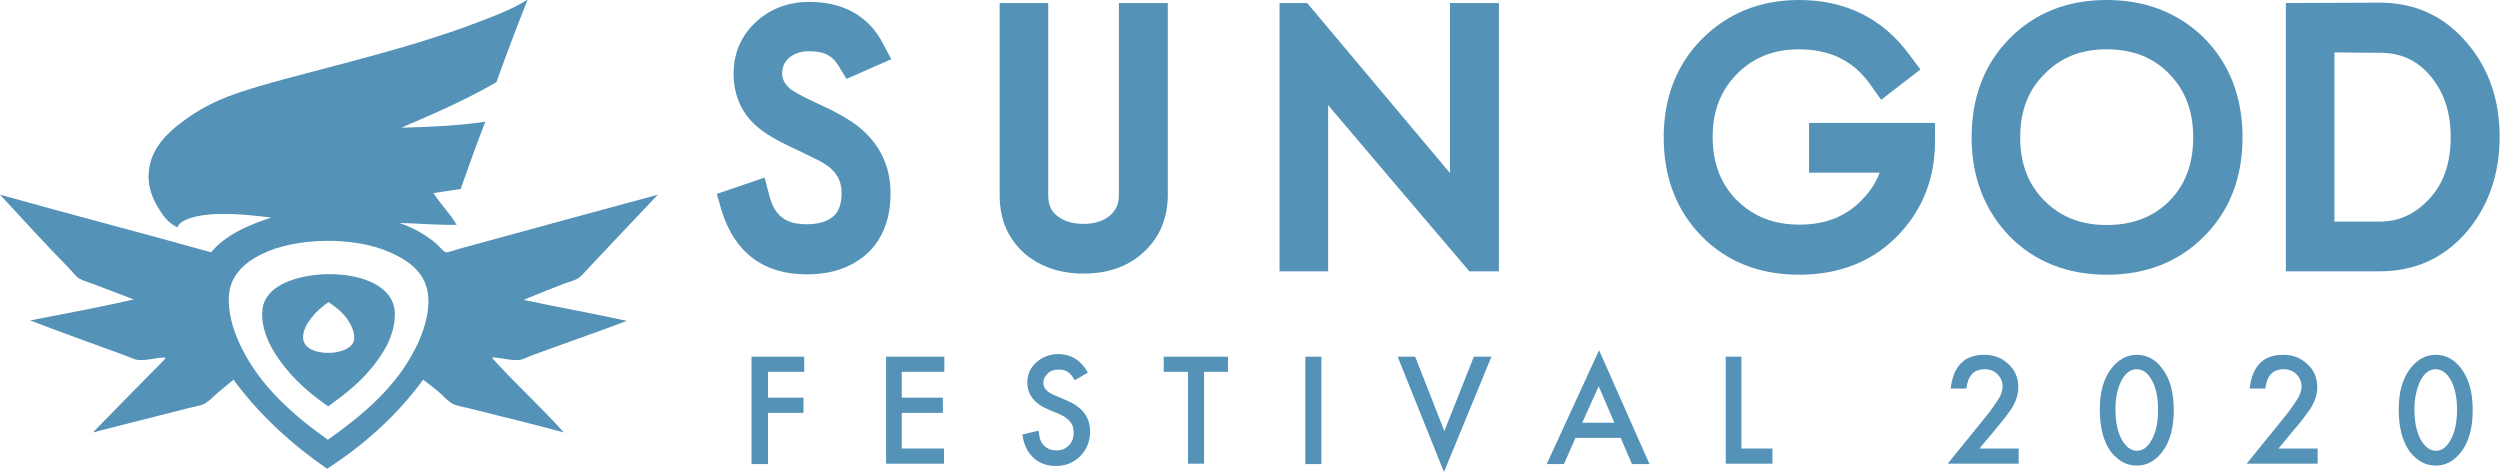 <svg width="143" height="27" viewBox="0 0 143 27" fill="none" xmlns="http://www.w3.org/2000/svg">
<path fill-rule="evenodd" clip-rule="evenodd" d="M18.776 23.241C17.981 22.701 17.075 21.969 16.312 21.026C15.609 20.156 14.872 18.949 15.016 17.663C15.042 17.413 15.165 17.129 15.315 16.925C16.515 15.25 21.65 15.158 22.471 17.321C22.536 17.499 22.582 17.703 22.582 17.875C22.621 19.18 21.885 20.294 21.213 21.099C20.483 21.982 19.597 22.648 18.776 23.241ZM17.825 18.165C17.583 18.474 17.27 18.949 17.349 19.43C17.512 20.446 19.916 20.393 20.223 19.543C20.379 19.107 20.053 18.494 19.793 18.158C19.48 17.756 19.082 17.472 18.789 17.281C18.444 17.525 18.131 17.776 17.825 18.165Z" fill="#5492B7"/>
<path fill-rule="evenodd" clip-rule="evenodd" d="M30.174 0C29.555 1.543 28.962 3.112 28.395 4.701C26.694 5.683 24.837 6.507 22.953 7.305C24.622 7.259 26.27 7.187 27.763 6.962C27.267 8.222 26.805 9.514 26.349 10.813C25.827 10.885 25.312 10.964 24.797 11.044C25.156 11.624 25.782 12.263 26.12 12.863C24.993 12.877 23.852 12.778 22.842 12.751C23.624 13.021 24.315 13.397 24.941 13.925C25.097 14.057 25.378 14.413 25.508 14.432C25.638 14.452 26.049 14.287 26.283 14.228C29.998 13.206 33.98 12.131 37.63 11.136C36.339 12.507 34.977 13.925 33.641 15.355C33.452 15.56 33.23 15.824 33.048 15.929C32.82 16.068 32.514 16.127 32.253 16.232C31.484 16.529 30.721 16.826 29.953 17.155C31.908 17.571 33.915 17.927 35.857 18.355C34.097 19.015 32.292 19.641 30.454 20.314C30.194 20.413 29.933 20.564 29.698 20.59C29.151 20.643 28.662 20.432 28.128 20.452C29.398 21.876 30.982 23.307 32.253 24.738C30.493 24.25 28.577 23.801 26.733 23.333C26.472 23.267 26.173 23.221 25.957 23.129C25.638 22.984 25.364 22.641 25.091 22.41C24.778 22.153 24.491 21.936 24.204 21.718C22.712 23.755 20.848 25.43 18.71 26.814C16.651 25.39 14.833 23.722 13.354 21.718C13.086 21.955 12.793 22.179 12.487 22.437C12.213 22.661 11.933 22.997 11.62 23.129C11.392 23.221 11.092 23.267 10.825 23.333C9.052 23.795 7.071 24.276 5.311 24.738C6.602 23.406 7.957 22.041 9.274 20.703C9.345 20.63 9.482 20.518 9.456 20.452C8.928 20.439 8.446 20.637 7.905 20.59C7.671 20.571 7.384 20.413 7.104 20.314C5.311 19.661 3.48 19.002 1.727 18.329C3.715 17.94 5.715 17.571 7.651 17.129C6.849 16.826 6.106 16.542 5.305 16.232C5.051 16.134 4.744 16.061 4.529 15.929C4.34 15.817 4.138 15.534 3.936 15.329C2.6 13.971 1.251 12.481 0 11.136C4.008 12.257 8.075 13.312 12.076 14.432C12.897 13.444 14.149 12.89 15.517 12.448C14.025 12.257 11.646 12 10.46 12.659C10.316 12.738 10.206 12.857 10.141 13.002C9.593 12.731 9.313 12.323 9.026 11.848C8.739 11.367 8.498 10.773 8.498 10.094C8.505 8.723 9.359 7.819 10.141 7.187C10.968 6.527 11.926 5.947 13.015 5.532C14.103 5.116 15.309 4.787 16.475 4.47C19.968 3.534 23.689 2.637 26.981 1.404C28.115 0.982 29.229 0.567 30.148 0C30.154 0 30.168 0 30.174 0ZM23.813 19.826C24.185 19.061 24.563 18.039 24.498 17.01C24.413 15.626 23.39 14.92 22.354 14.452C20.248 13.496 16.892 13.575 14.95 14.544C14.096 14.966 13.21 15.679 13.106 16.806C13.002 17.861 13.347 18.883 13.718 19.687C14.82 22.067 16.834 23.795 18.756 25.153C20.711 23.768 22.686 22.14 23.813 19.826Z" fill="#5492B7"/>
<path d="M43.287 1.215C42.432 1.975 41.962 2.995 41.962 4.21C41.962 5.426 42.411 6.468 43.266 7.206C43.715 7.618 44.484 8.074 45.638 8.595L46.921 9.224C47.284 9.441 47.434 9.55 47.498 9.615C47.947 10.005 48.139 10.461 48.139 11.047C48.139 11.959 47.776 12.284 47.669 12.371C47.327 12.675 46.814 12.827 46.13 12.827C44.954 12.827 44.313 12.35 44.014 11.221L43.736 10.157L41 11.091L41.278 12.046C42.005 14.433 43.672 15.692 46.13 15.692C46.899 15.692 47.583 15.584 48.16 15.366C49.443 14.889 50.939 13.739 50.939 11.047C50.939 9.702 50.469 8.573 49.571 7.661C49.251 7.336 48.866 7.032 48.374 6.75C47.925 6.468 47.391 6.207 46.771 5.925C45.681 5.426 45.296 5.165 45.168 5.057C44.805 4.731 44.741 4.428 44.741 4.21C44.741 3.82 44.869 3.538 45.147 3.299C45.446 3.06 45.809 2.93 46.279 2.93C46.771 2.93 47.135 3.017 47.391 3.169C47.626 3.299 47.776 3.473 47.947 3.733L48.417 4.514L50.982 3.386L50.448 2.387C49.892 1.346 48.695 0.108 46.301 0.108C45.125 0.108 44.099 0.477 43.287 1.215Z" fill="#5492B7"/>
<path d="M63.999 0.174V11.178C63.999 11.677 63.828 12.046 63.465 12.35C63.08 12.654 62.589 12.806 61.969 12.806C61.349 12.806 60.857 12.654 60.472 12.35C60.109 12.068 59.959 11.699 59.959 11.156V0.174H57.181V11.178C57.181 12.567 57.672 13.695 58.656 14.542C59.553 15.28 60.665 15.649 61.969 15.649C63.315 15.649 64.427 15.28 65.282 14.542C66.265 13.717 66.799 12.545 66.799 11.156V0.174H63.999Z" fill="#5492B7"/>
<path d="M97.344 2.236C95.89 3.711 95.164 5.6 95.164 7.857C95.164 10.136 95.89 12.046 97.344 13.522C98.776 14.976 100.657 15.714 102.901 15.714C105.252 15.714 107.198 14.932 108.651 13.37C109.998 11.937 110.682 10.158 110.682 8.074V7.032H103.478V9.875C103.478 9.875 106.236 9.875 107.518 9.875C107.326 10.396 107.027 10.874 106.62 11.308C105.68 12.35 104.483 12.849 102.923 12.849C101.469 12.849 100.293 12.393 99.332 11.438C98.412 10.505 97.964 9.311 97.964 7.835C97.964 6.359 98.412 5.187 99.353 4.232C100.293 3.277 101.469 2.822 102.901 2.822C104.675 2.822 106.022 3.473 106.984 4.84L107.604 5.708L109.848 3.972L109.228 3.147C107.711 1.063 105.573 0 102.901 0C100.678 0 98.819 0.76 97.344 2.236Z" fill="#5492B7"/>
<path d="M114.935 2.214C113.503 3.668 112.776 5.578 112.776 7.857C112.776 10.136 113.524 12.046 114.956 13.522C116.388 14.976 118.269 15.714 120.514 15.714C122.758 15.714 124.639 14.976 126.093 13.5C127.546 12.046 128.273 10.136 128.273 7.857C128.273 5.578 127.546 3.668 126.093 2.192C124.618 0.738 122.737 0 120.514 0C118.248 0 116.388 0.738 114.935 2.214ZM116.923 11.46C116.004 10.527 115.555 9.354 115.555 7.857C115.555 6.359 116.004 5.166 116.944 4.232C117.885 3.277 119.039 2.822 120.492 2.822C121.989 2.822 123.164 3.277 124.083 4.232C125.002 5.166 125.451 6.359 125.451 7.857C125.451 9.376 125.002 10.57 124.083 11.503C123.164 12.415 121.989 12.871 120.492 12.871C119.039 12.871 117.863 12.415 116.923 11.46Z" fill="#5492B7"/>
<path d="M130.752 0.174V15.519H136.117C138.191 15.519 139.901 14.716 141.205 13.131C142.38 11.677 142.979 9.898 142.979 7.814C142.979 5.752 142.38 3.972 141.183 2.54C139.879 0.955 138.191 0.152 136.117 0.152L130.752 0.174ZM136.117 3.017C137.357 3.017 138.319 3.473 139.067 4.406C139.815 5.318 140.179 6.447 140.179 7.836C140.179 9.377 139.751 10.57 138.875 11.46C138.084 12.285 137.165 12.676 136.117 12.676C136.117 12.676 134.579 12.676 133.531 12.676C133.531 11.113 133.531 4.558 133.531 2.996C134.579 3.017 136.117 3.017 136.117 3.017Z" fill="#5492B7"/>
<path d="M85.737 0.174H82.937C82.937 0.174 82.937 6.685 82.937 9.897C81.248 7.879 77.059 2.909 74.772 0.174H73.19V15.519H75.969C75.969 15.519 75.969 9.181 75.969 6.012C77.636 7.987 81.719 12.784 84.049 15.519H85.737V0.174Z" fill="#5492B7"/>
<path d="M46.023 21.27H43.928V22.746H45.959V23.615H43.928V26.545H42.988V20.402H46.002V21.27H46.023Z" fill="#5492B7"/>
<path d="M54.017 21.27H51.58V22.746H53.932V23.615H51.58V25.655H53.996V26.523H50.683V20.402H54.017V21.27Z" fill="#5492B7"/>
<path d="M62.225 21.314L61.477 21.748C61.349 21.509 61.199 21.357 61.071 21.27C60.943 21.183 60.772 21.14 60.558 21.14C60.301 21.14 60.087 21.205 59.938 21.357C59.767 21.509 59.681 21.683 59.681 21.899C59.681 22.203 59.895 22.442 60.344 22.616L60.943 22.876C61.434 23.072 61.797 23.332 62.011 23.614C62.225 23.896 62.353 24.265 62.353 24.678C62.353 25.242 62.161 25.72 61.797 26.088C61.413 26.457 60.964 26.653 60.408 26.653C59.895 26.653 59.446 26.501 59.104 26.175C58.762 25.85 58.548 25.416 58.484 24.851L59.404 24.634C59.446 25.003 59.51 25.242 59.617 25.372C59.81 25.633 60.087 25.763 60.429 25.763C60.707 25.763 60.943 25.676 61.135 25.481C61.327 25.285 61.413 25.047 61.413 24.743C61.413 24.634 61.391 24.526 61.37 24.417C61.349 24.309 61.285 24.222 61.22 24.135C61.156 24.048 61.071 23.983 60.964 23.896C60.857 23.809 60.729 23.744 60.579 23.679L60.002 23.441C59.168 23.093 58.762 22.572 58.762 21.878C58.762 21.422 58.933 21.031 59.275 20.727C59.617 20.424 60.045 20.25 60.579 20.25C61.285 20.272 61.84 20.619 62.225 21.314Z" fill="#5492B7"/>
<path d="M68.872 21.27V26.523H67.953V21.27H66.564V20.402H70.24V21.27H68.872Z" fill="#5492B7"/>
<path d="M75.584 20.402V26.545H74.665V20.402H75.584Z" fill="#5492B7"/>
<path d="M80.949 20.402L82.616 24.656L84.305 20.402H85.31L82.595 27L79.945 20.402H80.949Z" fill="#5492B7"/>
<path d="M92.705 25.047H90.119L89.456 26.544H88.473L91.466 20.033L94.351 26.544H93.347L92.705 25.047ZM92.342 24.179L91.444 22.095L90.504 24.179H92.342Z" fill="#5492B7"/>
<path d="M99.609 20.402V25.655H101.384V26.523H98.712V20.402H99.609Z" fill="#5492B7"/>
<path d="M113.225 25.655H115.469V26.523H111.408L113.503 23.94C113.717 23.68 113.888 23.463 114.016 23.267C114.144 23.072 114.251 22.92 114.337 22.79C114.486 22.529 114.55 22.312 114.55 22.117C114.55 21.835 114.443 21.596 114.251 21.401C114.059 21.206 113.802 21.119 113.524 21.119C112.904 21.119 112.562 21.488 112.477 22.226H111.579C111.729 20.923 112.37 20.294 113.503 20.294C114.059 20.294 114.508 20.468 114.892 20.837C115.277 21.184 115.448 21.64 115.448 22.16C115.448 22.486 115.363 22.812 115.192 23.137C115.106 23.311 114.978 23.506 114.807 23.723C114.636 23.962 114.422 24.222 114.166 24.526L113.225 25.655Z" fill="#5492B7"/>
<path d="M120.108 23.419C120.108 22.443 120.321 21.661 120.77 21.075C121.176 20.554 121.668 20.294 122.224 20.294C122.78 20.294 123.292 20.554 123.677 21.075C124.126 21.661 124.34 22.443 124.34 23.463C124.34 24.461 124.126 25.264 123.677 25.85C123.271 26.371 122.801 26.632 122.224 26.632C121.647 26.632 121.176 26.371 120.749 25.85C120.321 25.264 120.108 24.461 120.108 23.419ZM121.005 23.419C121.005 24.092 121.112 24.657 121.347 25.112C121.583 25.546 121.882 25.785 122.224 25.785C122.587 25.785 122.865 25.568 123.1 25.112C123.335 24.678 123.442 24.114 123.442 23.441C123.442 22.768 123.335 22.204 123.1 21.77C122.865 21.336 122.566 21.119 122.224 21.119C121.86 21.119 121.583 21.336 121.347 21.77C121.112 22.226 121.005 22.768 121.005 23.419Z" fill="#5492B7"/>
<path d="M130.325 25.655H132.569V26.523H128.508L130.603 23.94C130.816 23.68 130.987 23.463 131.116 23.267C131.244 23.072 131.351 22.92 131.436 22.79C131.586 22.529 131.65 22.312 131.65 22.117C131.65 21.835 131.543 21.596 131.351 21.401C131.158 21.206 130.902 21.119 130.624 21.119C130.004 21.119 129.662 21.488 129.577 22.226H128.679C128.828 20.923 129.47 20.294 130.603 20.294C131.158 20.294 131.607 20.468 131.992 20.837C132.377 21.184 132.548 21.64 132.548 22.16C132.548 22.486 132.462 22.812 132.291 23.137C132.206 23.311 132.077 23.506 131.906 23.723C131.735 23.962 131.522 24.222 131.265 24.526L130.325 25.655Z" fill="#5492B7"/>
<path d="M137.207 23.419C137.207 22.443 137.421 21.661 137.87 21.075C138.276 20.554 138.768 20.294 139.323 20.294C139.879 20.294 140.392 20.554 140.777 21.075C141.226 21.661 141.439 22.443 141.439 23.463C141.439 24.461 141.226 25.264 140.777 25.85C140.371 26.371 139.9 26.632 139.323 26.632C138.746 26.632 138.276 26.371 137.849 25.85C137.421 25.264 137.207 24.461 137.207 23.419ZM138.105 23.419C138.105 24.092 138.212 24.657 138.447 25.112C138.682 25.546 138.981 25.785 139.323 25.785C139.687 25.785 139.965 25.568 140.2 25.112C140.435 24.678 140.542 24.114 140.542 23.441C140.542 22.768 140.435 22.204 140.2 21.77C139.965 21.336 139.665 21.119 139.323 21.119C138.96 21.119 138.682 21.336 138.447 21.77C138.233 22.226 138.105 22.768 138.105 23.419Z" fill="#5492B7"/>
</svg>
